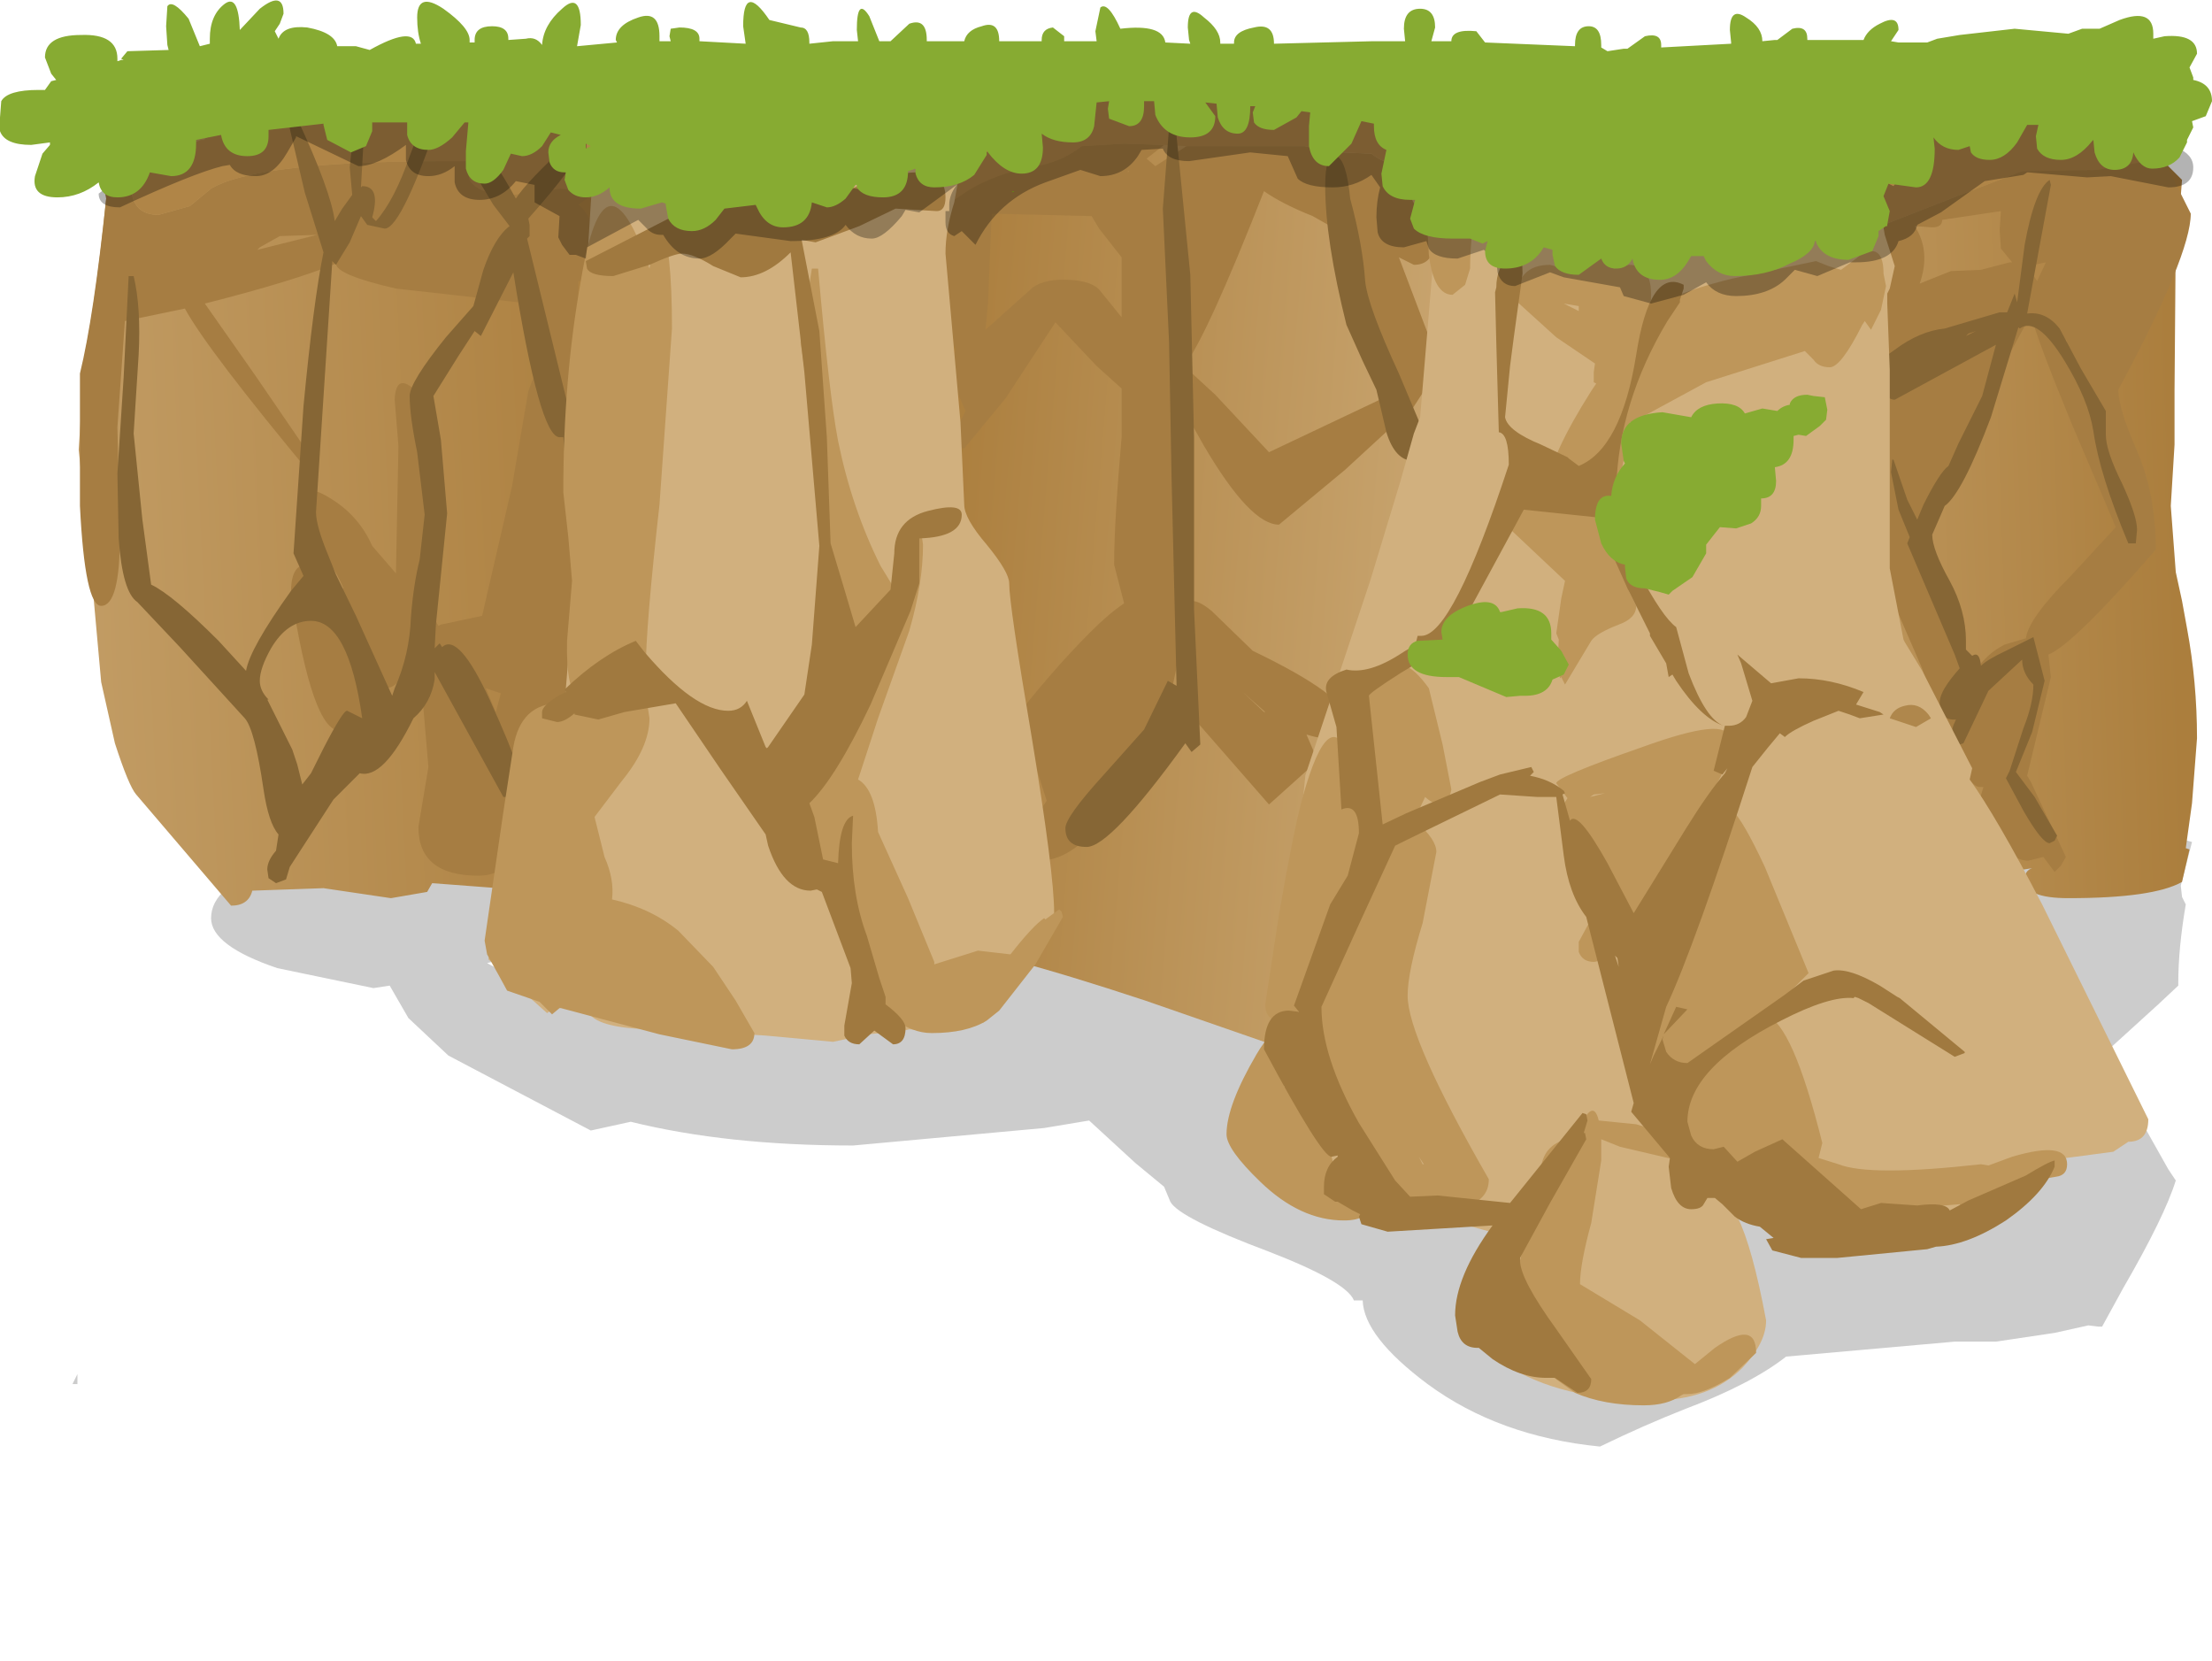 <?xml version="1.0" encoding="UTF-8" standalone="no"?>
<svg xmlns:xlink="http://www.w3.org/1999/xlink" height="66.5px" width="88.55px" xmlns="http://www.w3.org/2000/svg">
  <g transform="matrix(1.0, 0.0, 0.0, 1.0, 4.25, 2.5)">
    <path d="M64.0 64.0 L0.0 64.0 0.0 0.0 64.0 0.0 64.0 64.0" fill="#00ccff" fill-opacity="0.0" fill-rule="evenodd" stroke="none"/>
    <path d="M83.05 32.95 L83.1 33.4 83.25 33.7 Q82.95 35.45 82.95 36.85 L82.95 36.95 82.15 37.7 79.4 40.2 79.7 40.75 79.65 41.05 80.75 41.1 82.55 44.3 82.85 44.75 Q82.4 46.2 80.75 49.05 L79.9 50.6 79.75 50.6 79.35 50.55 78.0 50.85 75.65 51.2 74.0 51.2 67.25 51.8 Q65.85 52.9 63.2 53.9 61.55 54.55 59.8 55.4 55.75 55.0 52.9 52.9 50.35 51.0 50.3 49.55 L49.95 49.55 Q49.65 48.8 46.55 47.6 42.95 46.25 42.6 45.6 L42.35 45.0 41.2 44.05 39.35 42.35 37.55 42.65 29.9 43.35 Q24.85 43.35 21.0 42.4 L19.4 42.75 13.7 39.75 12.1 38.25 11.35 36.95 10.7 37.05 6.85 36.25 Q4.2 35.35 4.2 34.25 4.2 32.95 6.65 32.15 8.9 31.4 12.95 31.25 L18.35 31.75 Q19.3 32.2 19.05 33.15 L19.05 33.3 Q20.1 33.3 20.1 34.05 20.1 34.85 15.25 36.05 L17.85 37.45 Q19.75 38.25 20.4 38.25 L36.2 35.85 44.3 35.85 45.3 36.65 45.75 37.25 45.6 37.7 47.6 37.45 Q56.05 36.7 54.8 40.55 56.45 40.95 56.95 41.95 57.35 42.7 56.95 43.5 L66.65 44.5 68.9 44.95 68.75 44.3 Q68.75 42.5 71.35 41.65 73.5 40.9 77.35 40.95 L77.3 40.75 Q77.3 40.35 77.65 39.95 L78.3 39.0 78.35 38.9 77.9 39.15 77.4 39.3 Q76.75 39.3 76.65 38.75 L76.65 38.15 Q76.05 37.0 76.05 36.45 L76.25 35.85 Q74.65 35.8 74.4 35.35 L74.55 34.65 73.35 33.6 72.8 32.7 Q72.8 32.2 75.65 31.35 78.95 30.4 81.75 30.75 L83.5 31.2 83.05 32.95 M17.45 33.6 L18.15 33.45 16.7 33.0 17.45 33.6 M61.95 52.65 L62.5 52.55 62.35 52.5 62.1 52.55 61.95 52.65 M-1.15 52.9 L-1.35 52.9 -1.15 52.5 -1.15 52.9" fill="#000000" fill-opacity="0.2" fill-rule="evenodd" stroke="none"/>
    <path d="M62.5 3.5 L62.2 8.3 Q61.25 16.6 60.75 27.3 L60.2 37.7 56.45 38.4 47.65 39.65 41.6 37.55 Q35.25 35.45 33.05 35.3 L27.9 34.85 27.9 16.1 Q27.15 7.15 26.95 3.05 L26.9 0.6 34.7 0.05 45.8 0.55 53.95 0.75 60.65 1.45 62.6 1.95 62.5 3.5" fill="url(#gradient0)" fill-rule="evenodd" stroke="none"/>
    <path d="M24.25 0.8 Q24.3 3.25 24.5 5.2 L25.0 12.5 25.25 25.8 25.1 34.45 25.05 34.45 Q21.7 33.9 20.35 33.2 L19.65 33.3 Q18.55 33.3 18.35 32.7 L15.7 33.05 13.05 32.85 12.85 33.2 11.4 33.45 8.7 33.05 5.85 33.15 Q5.7 33.75 5.0 33.75 L1.2 29.3 Q0.9 28.95 0.35 27.25 L-0.2 24.8 -0.65 19.8 -1.1 15.5 -0.85 11.65 Q-0.4 9.45 0.0 5.45 L0.0 5.1 Q1.3 2.7 7.95 1.9 L24.25 0.8" fill="url(#gradient1)" fill-rule="evenodd" stroke="none"/>
    <path d="M83.05 5.35 L82.85 6.9 82.8 13.15 82.8 15.3 82.65 17.75 82.85 20.4 83.1 21.55 83.3 22.65 Q83.7 24.8 83.7 27.05 L83.5 29.65 83.25 31.45 83.4 31.5 83.1 32.8 Q81.95 33.45 78.55 33.45 76.8 33.45 76.8 32.7 76.8 32.35 77.1 32.25 74.05 32.7 71.9 33.6 L65.55 36.3 63.05 37.05 63.25 30.1 Q63.5 22.1 64.6 11.25 L65.3 2.4 69.9 2.55 79.8 2.55 81.35 2.55 Q81.55 3.1 82.6 4.2 L83.1 4.7 83.05 5.35" fill="url(#gradient2)" fill-rule="evenodd" stroke="none"/>
    <path d="M82.3 3.75 L83.45 6.05 Q83.45 7.7 80.55 13.1 80.55 13.85 81.3 15.55 82.05 17.3 82.05 19.5 78.75 23.3 77.75 23.7 L77.85 24.6 76.9 28.55 77.05 28.8 78.45 31.8 78.25 32.15 78.0 32.4 77.55 31.8 76.95 31.95 Q76.3 31.95 75.85 31.15 L75.55 30.6 Q75.05 30.6 74.9 30.25 L74.9 29.85 75.15 29.0 75.0 29.0 Q74.55 29.0 73.75 27.1 L72.65 24.15 71.5 21.5 71.3 20.75 70.7 19.85 70.95 19.05 71.15 18.3 70.2 13.75 70.95 8.1 70.9 6.6 74.1 5.35 76.7 4.35 79.7 4.3 82.0 3.9 82.3 3.75 M74.0 2.3 L74.25 2.3 74.15 2.3 74.0 2.3 M77.4 5.7 L77.4 5.85 77.55 5.7 77.4 5.7 M75.05 8.3 L76.2 8.0 76.3 8.0 75.85 7.45 75.8 6.7 75.85 5.95 73.5 6.3 Q73.5 6.6 73.1 6.6 L72.4 6.55 Q73.05 7.55 72.6 8.85 L73.85 8.35 75.05 8.3 M76.75 8.15 L77.1 8.45 77.3 8.75 77.65 8.0 76.95 8.15 76.75 8.15 M78.35 11.55 L78.5 11.15 77.9 10.6 Q78.05 11.25 78.35 11.55 M75.85 12.3 L74.1 15.45 72.6 19.4 73.35 21.9 74.55 24.15 74.75 24.5 Q75.2 23.7 76.0 23.3 L76.85 23.05 Q76.95 22.25 78.65 20.55 L80.45 18.6 78.7 14.5 Q77.3 11.1 77.05 10.1 L75.85 12.3 M43.25 3.35 L44.1 3.35 48.0 3.35 Q48.5 3.45 48.3 3.55 L50.65 3.65 Q51.1 4.0 51.4 4.0 L51.9 3.9 51.9 4.8 52.55 6.0 Q53.15 6.9 53.15 7.15 53.15 8.1 52.35 8.1 L52.05 7.95 51.75 7.8 53.4 12.15 52.2 14.0 52.1 14.0 49.6 16.3 46.95 18.5 Q45.8 18.5 43.95 15.35 L42.65 13.05 42.65 14.55 Q43.05 16.9 43.05 22.35 43.1 21.0 44.25 21.95 L45.9 23.55 Q49.65 25.35 49.65 26.3 49.65 27.4 48.05 26.9 L48.5 27.95 46.55 29.7 42.75 25.35 Q42.75 25.0 43.25 24.65 42.95 24.2 42.95 23.85 L43.0 23.45 42.8 24.45 Q42.5 25.95 42.2 25.95 L42.1 25.9 Q39.85 31.95 37.35 31.95 36.9 31.95 36.7 31.6 L36.65 31.2 Q36.65 30.9 37.15 30.3 L37.65 29.55 37.3 28.45 Q36.95 27.6 37.05 27.15 36.15 27.25 36.15 26.55 37.8 24.4 39.4 22.8 40.15 22.05 40.75 21.65 L40.35 20.1 Q40.35 18.4 40.65 15.0 L40.65 13.05 39.65 12.15 38.0 10.4 36.0 13.45 34.35 15.45 Q33.9 15.45 33.9 15.0 L34.4 13.95 33.8 12.55 34.0 11.45 33.5 10.65 Q32.9 9.45 32.9 8.9 32.9 7.1 33.2 6.0 L34.55 5.1 Q35.65 4.45 37.0 4.2 38.25 4.0 39.05 3.35 L40.75 3.25 42.35 3.3 41.65 3.85 42.0 4.15 43.25 3.35 M47.7 1.3 L47.0 1.3 Q47.55 0.75 47.7 1.3 M13.95 1.9 L13.8 1.9 10.55 2.2 6.7 2.1 Q6.3 2.1 3.9 3.1 L4.2 2.9 Q6.7 1.65 11.55 1.65 L13.95 1.9 M1.75 4.1 Q1.0 4.55 1.0 4.9 1.0 6.1 2.1 6.1 L3.35 5.75 4.2 5.05 Q6.05 3.95 13.7 3.95 L14.4 3.95 14.55 4.7 Q14.9 5.3 16.25 5.3 L18.2 5.05 Q18.55 5.05 19.3 5.4 L18.9 5.7 Q19.5 6.1 19.8 7.95 19.8 8.75 18.95 8.75 L18.9 8.75 18.9 9.3 18.75 12.5 Q18.75 13.15 18.55 13.4 19.05 14.0 19.35 15.3 L18.9 21.75 19.2 22.6 Q18.05 27.9 16.55 27.9 L16.0 27.8 16.35 30.85 Q16.35 32.55 14.9 32.55 12.5 32.55 12.5 30.6 L12.9 28.2 12.7 25.85 12.5 24.0 12.15 24.2 12.0 24.2 11.95 24.25 Q11.7 25.05 11.15 25.05 L10.8 24.85 10.8 25.2 10.5 26.05 Q10.05 26.75 9.35 26.75 8.25 26.75 7.4 21.2 7.4 20.5 7.65 20.25 8.05 19.85 8.7 21.2 L9.45 21.05 9.5 21.05 Q9.05 19.95 8.3 19.35 7.65 18.9 7.65 17.85 7.65 16.65 8.9 17.4 10.1 18.1 10.65 19.35 L11.6 20.45 11.7 15.35 11.55 13.5 Q11.6 12.25 12.6 13.35 13.3 14.4 13.35 16.7 L13.05 22.1 13.3 22.55 13.4 22.5 15.05 22.15 16.25 16.95 16.9 13.15 17.25 12.25 16.85 11.05 16.5 9.6 11.6 9.05 Q9.2 8.5 9.2 8.05 7.5 8.75 3.95 9.65 L5.95 12.5 8.45 16.15 8.25 16.55 Q4.05 11.5 3.15 9.85 L0.75 10.35 0.45 14.6 0.55 18.95 Q0.55 21.75 -0.2 21.75 -0.85 21.75 -1.05 17.75 L-1.05 12.45 Q-0.5 10.2 0.0 5.45 L-0.2 4.45 1.65 4.1 1.75 4.1 M46.35 5.15 Q44.05 11.0 43.15 12.15 L44.4 13.3 46.55 15.6 51.3 13.35 51.5 13.35 Q50.75 12.2 49.9 8.85 L49.45 6.8 48.3 6.15 Q47.05 5.65 46.35 5.15 M40.9 4.35 L40.9 4.4 40.95 4.35 40.9 4.35 M40.65 7.8 L39.75 6.65 39.45 6.15 35.45 6.05 35.3 9.65 35.2 10.7 37.1 9.0 Q37.6 8.65 38.55 8.7 39.5 8.75 39.8 9.15 L40.65 10.2 40.65 7.8 M46.35 26.0 L46.4 26.0 45.5 25.2 46.35 26.0 M16.55 7.5 L16.05 7.95 16.3 8.05 16.35 7.9 17.0 7.8 16.8 7.4 16.55 7.5 M6.95 6.95 L6.15 7.4 6.05 7.5 8.25 6.95 8.45 6.9 6.95 6.95 M14.15 24.3 L13.4 23.55 13.85 25.2 14.05 24.85 Q14.25 24.65 14.55 24.6 L14.15 24.3 M15.8 25.25 L15.2 25.05 15.6 26.0 15.8 25.25" fill="#a67d42" fill-rule="evenodd" stroke="none"/>
    <path d="M74.25 2.3 L80.2 2.15 82.0 2.1 Q82.6 2.35 82.6 3.0 L82.3 3.75 82.0 3.9 79.7 4.3 76.7 4.35 74.1 5.35 70.9 6.6 69.9 6.9 Q68.7 6.9 68.7 5.9 68.7 4.65 69.9 3.95 L70.25 3.8 Q70.4 3.35 70.9 3.1 L73.4 2.3 74.0 2.3 74.15 2.3 74.25 2.3 M51.9 3.9 L51.4 4.0 Q51.1 4.0 50.65 3.65 L48.3 3.55 Q48.5 3.45 48.0 3.35 L44.1 3.35 43.25 3.35 42.35 3.3 40.75 3.25 39.05 3.35 Q38.25 4.0 37.0 4.2 35.65 4.45 34.55 5.1 L33.2 6.0 33.0 6.05 Q31.95 6.55 29.55 6.7 L25.35 6.7 24.25 6.55 21.3 6.5 19.8 5.7 19.3 5.4 Q18.55 5.05 18.2 5.05 L16.25 5.3 Q14.9 5.3 14.55 4.7 L14.4 3.95 13.7 3.95 Q6.05 3.95 4.2 5.05 L3.35 5.75 2.1 6.1 Q1.0 6.1 1.0 4.9 1.0 4.55 1.75 4.1 2.4 3.65 3.8 3.1 L3.9 3.1 Q6.3 2.1 6.7 2.1 L10.55 2.2 13.8 1.9 13.95 1.9 16.85 1.6 Q18.7 1.6 20.1 2.85 L21.7 4.5 24.5 4.5 25.8 4.7 29.25 4.7 31.1 4.5 Q32.35 4.35 32.8 4.0 34.15 2.9 34.65 2.8 L37.6 1.9 Q39.35 1.3 40.2 1.25 L44.0 1.3 47.0 1.3 47.7 1.3 48.3 1.3 Q50.95 1.35 51.9 1.95 52.4 2.25 52.4 2.9 52.4 3.7 51.9 3.9" fill="#b08547" fill-rule="evenodd" stroke="none"/>
    <path d="M81.25 19.25 L80.95 19.25 Q79.8 16.5 79.55 14.75 79.35 13.5 78.4 11.95 77.3 10.15 76.6 10.65 L76.55 10.6 75.45 14.2 Q74.3 17.25 73.6 17.75 L73.1 18.9 Q73.1 19.5 73.8 20.75 74.45 21.95 74.45 23.15 L74.45 23.5 74.7 23.75 Q75.0 23.55 75.05 24.15 75.3 23.9 76.05 23.55 L77.15 23.0 77.6 24.75 77.1 26.8 76.45 28.4 77.2 29.4 78.1 30.95 78.0 31.15 77.8 31.25 Q77.5 31.25 76.75 29.95 L76.05 28.65 76.2 28.35 76.75 26.65 Q77.15 25.65 77.15 24.9 76.7 24.45 76.7 23.9 L75.35 25.15 74.35 27.25 74.2 27.3 Q73.65 27.1 74.05 26.3 73.4 26.35 73.4 25.6 73.4 25.15 74.2 24.25 L74.0 23.7 72.1 19.25 72.2 19.0 71.75 17.9 71.45 16.4 71.5 15.9 71.55 15.9 72.1 17.5 72.5 18.3 72.75 17.7 Q73.4 16.4 73.75 16.15 L74.15 15.25 75.1 13.35 75.65 11.3 71.6 13.5 Q71.3 13.5 70.95 13.0 L70.65 12.5 Q70.65 12.15 71.6 11.5 72.6 10.75 73.6 10.65 L75.8 10.0 76.1 10.0 76.4 9.25 76.5 9.6 76.8 7.3 Q77.2 5.1 77.8 4.7 L77.85 4.9 76.9 10.05 Q77.65 9.95 78.2 10.65 L79.05 12.25 80.05 13.95 80.05 14.9 Q80.05 15.55 80.7 16.85 81.3 18.15 81.3 18.7 L81.25 19.25 M74.45 10.95 L74.85 10.75 74.55 10.85 74.45 10.95 M49.8 5.45 Q50.3 7.3 50.4 8.75 50.5 9.75 51.75 12.45 L52.95 15.3 52.8 15.7 52.35 15.95 Q51.6 15.95 51.25 14.8 L50.85 13.1 50.3 11.95 49.65 10.5 Q48.8 7.1 48.8 4.95 48.8 3.6 49.25 3.75 49.65 3.9 49.8 5.45 M42.75 1.95 L43.4 8.5 43.55 15.05 43.55 21.9 43.8 27.3 43.45 27.6 43.2 27.25 Q40.2 31.4 39.25 31.4 38.4 31.4 38.4 30.65 38.4 30.2 39.9 28.55 L41.55 26.7 42.5 24.75 42.85 24.95 42.65 16.65 42.55 11.2 42.3 5.85 42.6 1.95 42.75 1.95 M18.8 3.25 L18.9 3.5 Q18.9 4.0 16.9 6.25 L16.95 6.5 16.95 6.95 16.85 7.05 18.55 14.0 Q19.5 14.2 19.7 16.05 L19.7 18.4 19.7 18.8 19.2 19.4 Q18.6 18.45 18.45 16.8 L18.3 15.0 18.15 15.0 Q17.35 15.0 16.3 8.4 L15.0 10.95 14.75 10.75 14.1 11.75 13.1 13.35 13.4 15.1 13.65 18.05 13.2 22.5 13.15 23.45 13.35 23.25 13.45 23.4 Q14.1 22.8 15.35 25.5 16.95 29.0 16.95 30.15 L16.9 30.45 16.8 30.6 16.55 30.65 16.05 29.4 15.9 29.4 13.15 24.4 13.15 24.7 Q13.0 25.65 12.3 26.25 11.1 28.7 10.15 28.45 L9.1 29.5 7.35 32.2 7.2 32.7 6.8 32.85 6.5 32.65 6.45 32.3 Q6.45 31.95 6.8 31.55 L6.9 30.9 Q6.5 30.45 6.3 29.1 5.95 26.7 5.55 26.25 L2.95 23.4 1.25 21.6 Q0.65 21.2 0.5 19.05 L0.45 16.45 0.7 12.6 0.9 8.55 1.1 8.55 Q1.4 9.8 1.3 11.7 L1.1 14.85 1.45 18.3 1.8 20.9 Q2.65 21.3 4.5 23.15 L5.6 24.35 Q5.75 23.45 7.4 21.15 L7.9 20.55 7.5 19.65 7.9 13.75 Q8.3 9.55 8.7 7.6 L7.95 5.2 7.35 2.65 Q7.35 2.25 7.65 2.25 9.0 5.15 9.15 6.35 L9.45 5.85 9.85 5.3 9.75 4.2 9.9 2.75 Q10.1 1.35 10.35 1.05 L10.4 1.4 10.2 5.0 10.25 4.95 Q11.0 4.95 10.65 6.2 L10.8 6.35 Q11.55 5.5 12.15 3.75 L13.1 1.25 13.35 1.35 13.5 1.7 Q11.85 6.65 11.15 6.65 L10.45 6.5 10.2 6.15 9.75 7.2 9.2 8.1 9.05 7.95 9.05 8.0 8.4 18.0 Q8.4 18.55 8.9 19.75 L9.2 20.5 10.0 22.15 11.45 25.35 11.55 25.05 Q12.15 23.7 12.2 22.2 12.3 20.9 12.55 19.9 L12.75 18.1 12.45 15.6 Q12.15 14.15 12.15 13.35 12.15 12.8 13.6 11.0 L14.7 9.75 15.1 8.3 Q15.55 7.0 16.15 6.55 L15.5 5.7 14.6 4.2 Q14.6 2.15 16.4 5.45 16.85 4.75 18.6 3.15 L18.8 3.25 M8.2 22.35 Q7.25 22.35 6.6 23.45 6.15 24.25 6.15 24.75 6.15 25.15 6.5 25.5 L6.45 25.5 7.45 27.5 7.65 28.1 7.85 28.9 8.2 28.45 8.7 27.45 Q9.5 25.9 9.65 25.95 L10.25 26.25 Q9.7 22.35 8.2 22.35" fill="#866635" fill-rule="evenodd" stroke="none"/>
    <path d="M71.0 6.5 L71.1 6.3 71.2 6.9 71.6 8.15 71.4 9.05 71.3 9.25 71.3 9.65 71.4 12.3 71.4 20.25 71.95 23.1 72.0 23.2 72.7 24.35 74.7 28.25 74.6 28.7 Q75.65 30.15 77.5 33.7 L81.75 42.3 Q81.75 43.2 80.95 43.2 L80.35 43.6 77.7 43.95 Q77.7 45.6 74.85 46.4 L68.05 47.15 Q67.15 47.15 66.75 46.4 L66.5 45.85 65.3 46.2 Q65.9 47.4 66.45 50.35 66.45 51.25 65.5 52.25 64.2 53.55 61.95 53.55 58.2 53.55 56.0 52.1 54.3 51.0 54.3 49.95 54.3 49.1 55.4 46.8 L53.6 46.3 52.6 45.95 52.4 46.2 Q52.15 46.4 51.9 46.4 50.05 46.4 47.55 45.15 45.2 44.0 45.2 43.35 L45.25 43.15 45.15 43.05 45.0 42.6 Q45.0 41.35 46.6 38.95 L47.0 38.4 47.0 38.3 48.0 28.6 48.0 28.55 50.6 20.75 51.8 16.8 52.35 14.85 52.6 14.2 53.25 6.45 53.45 2.4 Q54.65 0.05 54.75 3.85 L57.25 4.65 Q61.5 6.45 61.8 6.45 63.65 6.45 65.8 5.5 67.95 4.5 69.0 4.5 70.1 4.5 70.95 6.35 L71.0 6.5 M34.25 3.95 L33.95 5.6 Q33.6 6.7 33.6 7.65 L34.2 14.4 34.35 17.7 Q34.35 18.25 35.25 19.3 36.15 20.4 36.15 20.85 36.15 21.7 37.05 27.0 37.95 32.45 37.95 34.05 37.95 34.95 36.75 36.6 L35.75 37.7 35.75 37.75 35.1 38.45 34.9 38.3 Q34.05 38.75 33.15 38.75 L32.15 38.7 31.95 38.75 30.5 38.9 29.1 39.2 26.4 38.95 22.1 38.7 Q19.95 38.7 19.4 38.15 L18.55 37.8 Q18.0 37.8 17.65 38.05 L16.7 37.2 16.1 36.55 15.3 35.9 15.35 35.65 15.3 35.5 16.1 31.8 16.85 27.6 Q16.9 27.0 17.5 26.6 L18.35 25.7 18.5 23.85 18.75 19.95 Q19.1 9.65 19.5 4.2 20.3 4.15 20.45 4.8 L20.5 5.2 Q21.05 3.9 22.1 3.4 22.8 3.1 24.3 2.7 L28.7 2.7 30.2 2.45 Q33.2 2.2 34.0 3.0 L34.25 3.95" fill="#d1b07e" fill-rule="evenodd" stroke="none"/>
    <path d="M71.25 8.95 L71.05 9.9 70.65 10.7 70.4 10.35 70.3 10.5 Q69.45 12.2 69.0 12.2 68.55 12.2 68.35 11.9 L68.0 11.55 64.05 12.8 61.1 14.4 61.0 14.4 Q60.5 17.85 60.0 17.85 L59.75 17.85 60.95 21.05 60.95 21.15 61.25 21.75 Q61.25 22.25 60.55 22.5 59.65 22.85 59.45 23.15 L58.4 24.9 58.25 24.6 58.2 24.65 58.1 24.1 58.15 23.1 58.05 22.85 58.25 21.45 58.4 20.75 55.8 18.3 Q55.8 17.6 56.5 17.15 L57.65 17.1 Q57.8 15.75 59.45 13.15 L59.65 12.85 59.55 12.8 59.55 12.4 59.6 12.05 58.05 11.0 56.45 9.55 Q56.45 8.1 57.8 8.1 L58.95 8.4 Q58.95 7.3 59.6 7.15 60.25 7.05 60.35 8.25 L60.95 8.1 Q62.05 8.1 61.8 9.9 L61.5 12.05 62.15 10.85 62.0 10.55 61.85 10.2 Q61.85 9.45 65.1 8.65 L68.45 7.95 68.95 8.15 69.45 8.3 69.85 8.0 70.05 7.85 70.3 7.65 Q71.15 7.25 71.15 8.45 L71.25 8.95 M61.2 12.45 L61.25 12.4 61.2 12.4 61.2 12.45 M55.0 4.85 Q54.6 6.8 54.6 8.25 L54.4 8.9 53.9 9.3 Q53.15 9.3 52.95 7.7 L52.85 6.05 Q52.85 3.55 54.15 2.05 55.4 0.6 55.4 2.1 L55.0 4.85 M58.95 9.75 L58.35 9.65 58.95 9.95 58.95 9.75 M59.25 16.65 L59.15 16.95 59.3 17.1 59.3 16.7 59.25 16.65 M58.05 28.85 Q58.05 28.6 61.5 27.4 64.95 26.15 64.95 27.05 L64.65 28.55 Q60.65 36.0 59.55 36.0 59.1 36.0 58.95 35.6 L58.95 35.2 59.6 34.0 60.3 33.0 60.35 32.85 60.0 32.9 Q59.65 32.9 58.8 31.75 57.8 30.4 58.5 29.45 L58.05 28.85 M59.4 29.4 L60.0 29.25 59.55 29.3 59.4 29.4 M53.85 29.1 Q53.65 30.15 52.8 29.4 L52.35 30.35 52.45 30.4 Q53.25 31.1 53.25 31.6 L52.7 34.45 Q52.1 36.4 52.1 37.35 52.1 39.05 55.35 44.7 55.35 45.55 54.35 45.8 L54.15 45.9 54.1 45.85 53.4 45.9 Q50.75 45.9 49.3 42.3 48.35 39.9 48.35 38.2 48.35 37.7 49.05 36.1 L48.7 35.55 48.75 34.8 48.75 34.7 48.2 36.85 Q47.75 38.4 47.15 38.4 46.4 38.4 46.4 37.7 L46.95 34.1 Q47.55 30.65 47.9 29.4 49.0 25.45 49.85 28.0 50.55 30.0 50.55 32.55 L50.5 33.2 51.3 31.65 Q50.7 31.4 50.45 29.0 L50.25 26.3 Q50.25 25.05 51.0 24.35 51.85 23.5 52.95 25.05 L53.5 27.3 53.85 29.1 M47.85 40.8 Q48.15 40.8 48.75 42.55 L49.35 45.0 Q50.6 45.05 50.6 45.65 50.6 46.35 49.55 46.35 47.8 46.35 46.2 44.8 44.85 43.5 44.85 42.9 44.85 41.75 46.05 39.7 47.25 37.65 47.15 41.0 L47.85 40.8 M59.75 42.35 L61.25 42.5 62.75 42.95 62.75 42.6 62.8 41.6 63.25 40.7 62.4 40.95 Q61.85 40.95 61.8 40.3 L61.8 39.65 Q61.8 38.55 62.45 35.3 L63.05 34.25 63.75 33.2 63.7 32.15 Q63.7 31.6 64.7 31.35 L64.65 30.6 Q64.65 28.45 66.4 32.2 L68.15 36.45 66.45 38.15 Q67.5 38.45 68.7 43.25 L68.55 43.85 69.35 44.1 Q70.6 44.6 75.05 44.1 L75.35 44.15 76.3 43.8 Q78.5 43.15 78.5 44.1 78.5 44.55 78.05 44.6 L76.35 44.9 76.2 44.95 75.5 45.35 75.25 45.55 74.75 45.95 Q74.35 45.95 74.2 45.7 L69.95 46.05 Q67.85 46.05 67.85 45.55 L68.05 45.3 67.95 45.3 Q67.4 45.3 67.0 44.7 L66.65 44.0 Q66.75 44.9 66.0 44.9 65.55 44.9 65.45 44.55 L65.3 44.1 Q65.3 45.0 64.5 45.0 63.35 45.0 62.95 43.95 L60.6 43.4 59.85 43.1 59.85 43.95 59.45 46.45 Q59.0 48.1 59.0 48.9 L61.4 50.35 63.6 52.1 64.4 51.45 Q66.05 50.3 66.05 51.65 L65.0 52.65 Q63.95 53.3 63.3 53.3 L63.15 53.3 63.05 53.35 Q62.5 53.75 61.55 53.75 59.95 53.75 58.8 53.25 L57.9 52.6 Q57.9 52.4 58.55 52.25 L57.4 51.0 Q56.45 49.55 56.45 48.9 56.45 48.4 56.8 47.2 L57.3 45.75 57.45 44.15 Q57.65 43.15 58.8 43.05 59.5 41.3 59.75 42.35 M52.75 44.1 L52.55 43.8 52.7 44.1 52.75 44.1 M22.05 6.5 L22.2 6.45 Q22.65 7.35 22.65 10.65 L22.15 17.7 Q21.6 22.6 21.6 24.35 L21.55 24.95 21.75 26.25 Q21.75 27.4 20.65 28.75 L19.55 30.2 19.95 31.8 Q20.35 32.7 20.25 33.5 21.8 33.85 22.9 34.75 L24.3 36.2 25.2 37.55 25.95 38.85 Q25.95 39.5 25.05 39.5 L22.15 38.9 18.2 37.85 18.15 37.85 17.85 38.1 17.35 37.6 16.05 37.15 15.75 36.6 15.25 35.7 15.15 35.15 15.9 30.0 16.3 27.4 Q16.6 25.65 18.15 25.65 L18.95 25.5 Q18.4 25.15 18.45 23.15 L18.65 20.75 18.5 19.0 18.3 17.2 Q18.3 12.65 19.0 8.75 19.95 3.0 21.75 8.25 L22.05 6.5 M28.5 8.25 Q28.95 13.35 29.3 15.15 29.85 17.85 31.0 20.15 L31.55 21.05 Q31.95 19.55 32.4 18.8 L32.65 18.95 32.7 19.3 Q32.7 20.85 32.15 22.75 L30.9 26.25 30.1 28.7 Q30.8 29.1 30.9 30.8 L32.1 33.45 33.15 36.0 33.15 36.1 34.9 35.55 36.2 35.7 Q37.1 34.55 37.55 34.25 L37.6 34.3 38.15 33.9 38.25 34.0 38.3 34.2 37.2 36.1 35.75 37.95 35.25 38.35 Q34.45 38.85 33.05 38.85 32.25 38.85 31.5 38.25 L31.35 38.25 Q30.55 38.25 29.4 34.3 L29.0 32.7 28.95 32.9 27.75 31.65 28.2 30.2 28.0 29.75 27.8 29.3 Q27.8 28.65 29.15 26.5 L30.6 24.15 31.05 22.85 30.7 22.95 Q29.55 22.95 29.1 20.6 L28.65 17.0 27.8 11.2 28.25 8.25 28.5 8.25 M19.75 25.15 L20.3 24.85 19.95 24.5 19.75 25.1 19.75 25.15" fill="#be965a" fill-rule="evenodd" stroke="none"/>
    <path d="M72.45 26.6 L71.4 26.25 Q71.55 25.85 72.0 25.75 72.55 25.6 72.95 26.1 L73.05 26.25 72.45 26.6" fill="#af874c" fill-rule="evenodd" stroke="none"/>
    <path d="M63.15 8.9 L63.15 9.05 63.0 9.5 63.0 9.6 62.5 10.35 Q60.55 13.6 60.45 17.05 60.3 17.35 60.3 18.05 L61.35 20.4 Q62.3 22.2 62.85 22.6 L63.35 24.45 Q64.05 26.3 64.75 26.55 63.85 26.25 62.85 24.75 L62.7 24.5 62.55 24.6 62.45 24.05 61.8 22.95 61.8 22.85 60.9 21.05 59.65 18.25 59.6 18.2 56.75 17.9 54.8 21.5 Q53.5 24.0 52.8 24.0 L52.55 24.0 51.8 24.45 Q50.55 25.25 50.55 25.35 L51.1 30.5 52.05 30.05 55.0 28.8 55.8 28.5 57.05 28.2 57.15 28.4 57.0 28.55 Q57.8 28.7 58.35 29.15 L58.4 29.25 58.3 29.3 58.6 30.35 Q58.9 29.9 60.1 32.05 L61.15 34.05 63.25 30.65 Q64.15 29.2 64.8 28.45 L64.9 28.25 64.7 28.5 64.35 28.35 64.8 26.55 64.95 26.55 Q65.4 26.55 65.65 26.2 L65.9 25.55 65.45 24.05 65.3 23.7 66.65 24.85 67.75 24.65 Q69.05 24.65 70.35 25.2 L70.05 25.7 71.0 26.0 71.15 26.1 70.2 26.25 69.8 26.1 69.35 25.95 68.35 26.35 Q67.45 26.75 67.2 27.0 L67.0 26.85 66.5 27.45 65.9 28.2 Q63.6 35.35 62.45 37.8 L61.8 40.1 61.95 39.75 62.35 38.95 62.3 39.1 62.45 39.6 Q62.75 40.05 63.3 40.05 L67.15 37.35 67.95 36.75 69.15 36.35 Q69.8 36.25 71.0 36.95 L71.7 37.4 71.8 37.45 74.4 39.6 74.4 39.65 74.0 39.8 70.55 37.65 70.15 37.45 70.0 37.4 69.95 37.45 Q69.0 37.35 67.05 38.35 63.3 40.25 63.3 42.4 L63.45 42.95 Q63.7 43.5 64.35 43.5 L64.75 43.4 64.8 43.45 65.3 44.0 66.0 43.6 67.1 43.1 70.25 45.9 71.05 45.65 72.5 45.75 Q73.65 45.6 73.8 45.95 L74.55 45.55 76.85 44.55 Q77.75 44.0 78.0 43.95 L78.0 44.2 Q77.55 45.3 76.05 46.35 74.5 47.35 73.25 47.4 L72.9 47.5 69.3 47.85 68.4 47.85 67.85 47.85 66.7 47.55 66.45 47.1 66.75 47.05 66.2 46.6 Q65.6 46.5 65.2 46.2 L64.7 45.7 64.4 45.45 64.1 45.45 63.95 45.7 Q63.85 45.9 63.45 45.9 62.9 45.9 62.65 45.05 L62.55 44.2 62.6 43.85 61.05 42.0 61.15 41.65 59.25 34.2 Q58.55 33.3 58.35 31.75 L58.05 29.4 57.3 29.4 55.8 29.3 52.0 31.15 51.6 31.35 50.15 34.5 48.65 37.8 Q48.65 39.8 50.15 42.45 L51.6 44.75 52.2 45.4 53.3 45.35 56.2 45.65 59.1 42.05 59.25 42.1 59.3 42.35 59.15 42.85 59.2 42.85 59.25 43.1 57.8 45.65 56.6 47.85 56.6 47.95 Q56.6 48.7 58.05 50.7 L59.45 52.7 Q59.45 53.25 58.9 53.25 L58.0 52.65 57.65 52.65 Q56.6 52.65 55.5 51.9 L54.95 51.45 54.9 51.45 Q54.25 51.45 54.1 50.8 L54.0 50.15 Q54.0 48.6 55.5 46.55 L51.3 46.8 50.25 46.5 50.15 46.2 50.2 46.1 49.9 45.95 49.3 45.6 49.2 45.6 48.75 45.3 48.75 45.05 48.75 45.0 Q48.75 44.2 49.3 43.8 L49.3 43.75 49.05 43.8 Q48.65 43.8 46.35 39.5 46.35 37.95 47.35 37.95 L47.75 38.0 47.55 37.75 49.0 33.7 49.7 32.55 50.15 30.85 Q50.15 29.6 49.45 29.9 L49.25 26.6 48.85 25.2 Q48.7 24.6 49.65 24.3 50.55 24.5 51.85 23.65 52.15 23.45 52.4 23.35 L52.5 22.95 52.65 22.95 Q53.9 22.95 56.15 16.1 56.15 14.85 55.75 14.8 L55.65 11.25 55.6 9.2 55.65 9.0 Q55.65 8.2 56.2 7.7 56.7 7.2 56.7 8.45 L56.35 11.0 56.2 12.15 56.0 14.2 Q56.1 14.75 57.45 15.3 L58.5 15.8 58.55 15.85 58.95 16.15 Q60.65 15.45 61.25 11.7 61.8 8.2 63.15 8.9 M60.55 36.2 L60.5 35.85 60.4 35.75 60.55 36.2 M62.85 37.8 L63.3 37.9 62.35 38.9 62.85 37.8 M33.25 5.95 L31.6 5.85 30.15 6.55 28.4 7.2 27.85 7.1 27.85 7.15 28.55 10.75 28.85 15.0 29.0 19.25 29.6 21.25 30.0 22.6 31.4 21.1 31.55 19.65 Q31.55 18.3 32.9 17.95 34.25 17.6 34.25 18.1 34.25 19.0 32.55 19.05 L32.55 20.85 32.2 21.95 30.6 25.7 Q29.2 28.65 28.15 29.65 L28.35 30.2 28.7 31.9 29.3 32.05 Q29.35 30.3 29.9 30.15 L29.85 31.25 Q29.85 33.35 30.45 34.95 L30.95 36.65 31.2 37.4 31.2 37.7 Q32.0 38.3 32.0 38.65 32.0 39.3 31.5 39.3 L30.75 38.75 30.15 39.3 Q29.7 39.3 29.55 38.95 L29.55 38.55 29.85 36.85 29.8 36.25 28.65 33.2 28.45 33.1 28.2 33.15 Q27.1 33.15 26.5 31.35 L26.4 30.9 24.6 28.3 22.8 25.65 20.75 26.0 19.7 26.3 18.75 26.1 18.75 26.05 Q18.35 26.4 18.05 26.4 L17.45 26.25 17.45 26.0 Q17.45 25.75 18.1 25.35 L18.4 25.2 18.35 25.1 Q19.75 23.75 21.2 23.15 L21.55 23.6 Q23.55 25.95 24.9 25.95 25.4 25.95 25.65 25.55 L26.4 27.4 26.45 27.45 26.5 27.4 27.95 25.3 28.25 23.3 28.55 19.35 27.95 12.4 27.4 7.6 Q26.4 8.6 25.4 8.6 L24.3 8.15 Q23.5 7.65 23.05 7.65 22.75 7.65 21.75 8.1 L20.3 8.55 Q19.4 8.55 19.25 8.25 L19.2 7.95 24.75 5.1 25.65 5.35 26.6 5.55 27.75 4.7 Q28.8 4.05 28.8 5.05 L28.75 5.5 Q33.6 3.35 33.6 5.4 33.6 5.95 33.25 5.95" fill="#a0793f" fill-rule="evenodd" stroke="none"/>
    <path d="M82.55 5.0 L80.25 4.55 79.3 4.6 76.95 4.4 76.9 4.4 76.75 4.5 75.2 4.75 73.45 6.0 72.5 6.5 Q72.4 7.0 71.75 7.15 71.5 8.0 70.05 8.0 L69.8 8.0 68.5 8.55 67.6 8.3 67.2 8.7 Q66.5 9.35 65.25 9.35 64.45 9.35 64.05 8.8 L63.15 9.3 61.85 9.65 60.75 9.35 60.6 9.0 58.35 8.6 57.8 8.4 56.4 8.95 Q55.85 8.95 55.7 8.4 L55.65 7.9 55.15 7.5 54.1 7.85 Q53.2 7.85 52.95 7.45 L52.85 7.15 51.95 7.4 Q51.05 7.4 50.9 6.8 L50.85 6.2 Q50.85 5.55 51.0 5.0 L50.65 4.5 Q49.95 5.0 49.1 5.0 48.05 5.0 47.7 4.65 L47.3 3.75 45.8 3.6 43.35 3.95 Q42.5 3.95 42.3 3.45 L41.45 3.5 41.3 3.75 Q40.75 4.55 39.8 4.55 L39.0 4.3 37.6 4.8 Q35.7 5.5 34.8 7.3 L34.3 6.8 34.25 6.75 33.95 6.95 Q33.6 6.85 33.6 6.4 L33.6 5.95 33.75 5.95 33.75 5.7 Q33.75 5.3 34.05 4.9 L32.55 6.0 32.0 5.9 31.85 6.15 Q31.1 7.05 30.65 7.05 30.0 7.05 29.6 6.5 29.15 7.15 27.4 7.15 L25.2 6.85 25.0 7.05 Q24.25 7.85 23.75 7.85 22.85 7.85 22.3 6.9 L22.2 6.9 Q21.85 6.9 21.6 6.6 L21.3 6.3 19.25 7.4 19.2 7.85 18.8 7.7 18.55 7.7 18.25 7.3 18.1 7.0 18.15 6.15 17.15 5.6 17.15 4.9 16.4 4.75 Q15.8 5.5 14.95 5.5 14.1 5.5 13.95 4.8 L13.95 4.15 Q13.45 4.55 12.9 4.55 12.15 4.55 12.0 3.9 L12.0 3.3 Q10.85 4.15 10.1 4.15 L7.6 2.95 7.6 3.0 7.25 3.6 Q6.7 4.55 6.0 4.55 5.2 4.55 4.95 4.1 L4.65 4.15 Q3.45 4.45 0.55 5.8 -0.3 5.8 -0.3 5.25 L1.75 3.7 Q3.9 2.25 4.35 2.25 L4.75 2.45 5.2 2.65 6.7 1.55 Q8.1 0.7 8.15 1.9 L9.05 1.4 Q9.65 1.4 9.8 1.7 L9.9 2.5 9.9 2.65 Q10.65 2.45 10.75 1.9 10.9 1.4 11.4 1.3 11.95 1.2 12.45 1.95 13.0 0.7 13.35 2.35 13.75 2.0 14.05 2.0 14.5 2.0 14.75 2.4 15.3 1.8 15.3 3.6 L16.05 2.95 Q16.4 2.5 16.9 2.5 L17.75 2.6 18.45 2.7 Q19.55 2.7 19.1 3.9 19.55 3.85 19.8 4.35 L20.4 4.0 Q21.5 3.6 21.7 4.55 L21.75 4.55 22.9 5.45 23.6 6.2 24.2 5.6 Q24.6 5.25 24.9 5.25 L25.35 5.35 26.7 5.5 29.3 5.4 29.5 5.0 30.5 5.1 31.6 4.1 Q32.35 3.55 32.5 4.35 L33.0 3.85 Q34.5 2.7 34.5 4.2 L34.3 4.6 34.5 4.45 34.7 4.35 34.75 4.25 Q35.7 2.6 37.05 3.6 37.15 2.15 37.7 2.35 L38.95 2.6 38.9 2.55 38.85 2.1 Q38.85 0.9 40.55 0.8 41.9 0.7 42.15 1.45 L42.8 1.55 Q43.05 1.3 43.35 1.3 L43.4 1.3 43.35 1.1 45.1 1.05 45.75 1.5 46.1 1.35 Q46.95 1.15 47.2 1.65 49.5 0.6 49.5 2.1 L49.05 3.15 49.05 3.3 49.5 3.2 49.9 2.7 Q50.1 2.25 50.45 2.25 L50.85 2.35 51.15 2.25 Q52.8 1.85 52.8 3.15 L52.3 3.95 51.95 4.2 51.95 4.35 52.5 4.9 Q53.2 4.75 53.5 5.1 L53.75 5.7 53.6 6.15 54.15 6.15 55.05 5.6 Q55.75 5.3 55.8 6.3 L56.5 6.2 Q57.75 6.15 57.9 6.9 L58.0 6.95 60.35 7.25 61.5 6.9 Q62.15 6.9 62.55 7.75 L63.15 7.4 Q64.5 6.3 64.85 7.6 L64.8 7.65 65.05 7.7 67.0 6.8 Q67.6 6.8 67.75 7.35 69.7 5.6 70.35 6.0 L70.4 6.0 70.35 5.65 Q70.35 4.3 71.45 4.9 L71.55 4.95 71.9 4.45 71.35 3.95 71.25 3.5 Q71.25 2.65 72.15 2.8 L72.6 2.95 72.8 2.65 73.3 2.45 73.7 2.55 73.75 2.95 74.4 2.35 74.65 2.6 74.4 3.15 75.35 3.0 75.3 2.8 Q75.3 2.1 75.9 2.15 L76.0 2.0 76.7 1.9 77.8 1.85 78.2 2.05 Q79.1 1.9 79.35 2.85 80.35 2.55 80.8 3.0 L80.9 3.15 Q83.55 3.15 83.55 4.2 83.55 5.0 82.55 5.0" fill="#000000" fill-opacity="0.298" fill-rule="evenodd" stroke="none"/>
    <path d="M36.3 5.15 L36.35 5.15 36.25 5.2 36.3 5.15" fill="#55a901" fill-rule="evenodd" stroke="none"/>
    <path d="M0.6 -0.15 L0.85 -0.45 2.5 -0.5 2.45 -0.7 2.4 -1.45 2.45 -2.25 Q2.65 -2.55 3.3 -1.75 L3.75 -0.65 4.15 -0.75 4.15 -0.95 Q4.15 -1.9 4.75 -2.35 5.3 -2.75 5.35 -1.3 L6.15 -2.15 Q7.1 -2.9 7.1 -1.95 L6.95 -1.55 6.75 -1.25 6.85 -1.05 6.9 -0.95 Q7.1 -1.5 8.05 -1.4 9.15 -1.2 9.25 -0.65 L10.0 -0.65 10.55 -0.5 Q12.25 -1.45 12.4 -0.75 L12.6 -0.75 Q12.45 -1.2 12.45 -1.8 12.45 -2.85 13.5 -2.15 14.55 -1.4 14.55 -0.9 L14.55 -0.8 14.75 -0.8 14.75 -0.9 Q14.75 -1.45 15.45 -1.45 16.1 -1.45 16.1 -0.95 L16.1 -0.9 16.8 -0.95 Q17.2 -1.05 17.45 -0.7 17.5 -1.5 18.25 -2.15 19.0 -2.85 19.0 -1.5 L18.85 -0.65 20.45 -0.8 20.4 -0.9 Q20.4 -1.5 21.3 -1.8 22.15 -2.1 22.15 -1.05 L22.15 -0.9 22.15 -0.85 22.6 -0.85 22.55 -1.05 22.6 -1.35 22.95 -1.4 Q23.75 -1.4 23.75 -0.95 L23.75 -0.85 25.6 -0.75 25.5 -1.45 Q25.5 -3.25 26.55 -1.7 L27.8 -1.4 Q28.15 -1.4 28.15 -0.8 L28.15 -0.75 29.1 -0.85 30.1 -0.85 30.05 -1.3 Q30.05 -2.65 30.55 -1.85 L30.95 -0.85 31.4 -0.85 32.15 -1.55 Q32.85 -1.8 32.85 -0.9 L32.85 -0.85 34.35 -0.85 Q34.45 -1.3 35.05 -1.45 35.75 -1.7 35.75 -0.85 L37.45 -0.85 37.45 -0.9 Q37.45 -1.35 37.9 -1.4 L38.35 -1.05 38.35 -0.85 39.65 -0.85 39.6 -1.25 39.8 -2.2 Q40.1 -2.45 40.6 -1.35 42.3 -1.55 42.4 -0.8 L43.4 -0.75 43.35 -0.9 43.3 -1.4 Q43.3 -2.4 43.95 -1.8 44.6 -1.3 44.6 -0.8 L44.6 -0.75 45.15 -0.75 45.15 -0.8 Q45.15 -1.25 45.95 -1.4 46.75 -1.6 46.75 -0.75 L50.7 -0.85 52.0 -0.85 51.95 -1.35 Q51.95 -2.15 52.6 -2.15 53.2 -2.15 53.2 -1.4 L53.05 -0.85 53.85 -0.85 Q53.85 -1.35 54.85 -1.25 L55.2 -0.8 58.8 -0.65 58.8 -0.7 Q58.8 -1.45 59.35 -1.45 59.85 -1.45 59.85 -0.7 L59.85 -0.6 60.1 -0.45 60.75 -0.55 60.9 -0.55 61.6 -1.05 Q62.25 -1.2 62.25 -0.7 L62.25 -0.6 65.05 -0.75 65.05 -0.8 65.0 -1.3 Q65.0 -2.25 65.65 -1.8 66.3 -1.4 66.3 -0.85 L66.8 -0.9 66.9 -0.9 67.5 -1.35 Q68.1 -1.5 68.1 -0.95 L68.1 -0.9 70.35 -0.9 Q70.5 -1.3 71.0 -1.55 71.75 -1.95 71.75 -1.3 L71.45 -0.85 71.75 -0.8 71.9 -0.8 72.9 -0.8 73.3 -0.95 74.2 -1.1 76.4 -1.35 78.55 -1.15 79.1 -1.35 79.8 -1.35 80.6 -1.7 Q81.95 -2.2 81.95 -1.15 L81.95 -0.95 82.4 -1.05 Q83.7 -1.15 83.7 -0.35 L83.4 0.2 83.55 0.6 83.55 0.7 Q84.3 0.85 84.3 1.55 L84.05 2.15 83.5 2.35 83.55 2.6 83.35 3.0 83.3 3.1 83.3 3.2 83.0 3.8 Q82.6 4.25 81.9 4.25 81.45 4.25 81.15 3.6 81.1 4.3 80.4 4.3 79.8 4.3 79.6 3.6 L79.55 3.1 79.5 3.15 Q78.9 3.9 78.25 3.9 77.55 3.9 77.3 3.45 L77.25 2.95 77.35 2.5 76.9 2.5 76.5 3.2 Q76.0 3.9 75.4 3.9 74.85 3.9 74.65 3.6 L74.6 3.35 74.15 3.5 Q73.5 3.5 73.15 3.0 L73.2 3.45 Q73.2 5.0 72.45 5.0 L71.35 4.85 71.15 5.35 71.4 5.95 71.3 6.5 71.3 6.55 71.25 6.55 70.95 6.75 70.95 6.95 70.7 7.55 69.75 7.9 Q68.75 7.9 68.45 7.2 L68.45 7.15 68.4 7.15 Q68.35 7.65 67.4 8.05 66.45 8.55 65.2 8.55 64.5 8.55 64.05 7.95 L63.95 7.75 63.45 7.75 63.3 8.0 Q62.85 8.7 62.2 8.7 61.25 8.7 61.1 7.85 60.9 8.25 60.45 8.25 60.0 8.25 59.85 7.85 L58.95 8.5 Q58.25 8.5 58.0 8.15 L57.9 7.7 57.9 7.5 57.55 7.4 57.45 7.55 Q56.95 8.25 56.0 8.25 55.2 8.25 55.2 7.55 L55.3 7.15 55.1 7.25 54.6 7.05 53.9 7.05 Q52.75 7.05 52.35 6.65 L52.2 6.25 52.4 5.5 52.2 5.5 Q51.35 5.5 51.1 4.95 L51.05 4.45 51.25 3.5 Q50.75 3.3 50.75 2.55 L50.75 2.45 50.25 2.35 49.85 3.25 48.95 4.15 Q48.3 4.15 48.15 3.35 L48.15 2.55 48.2 2.0 47.85 1.95 47.65 2.2 46.75 2.7 Q46.15 2.7 45.95 2.4 L45.9 2.0 46.0 1.75 45.8 1.75 Q45.8 2.85 45.3 2.85 44.7 2.85 44.5 2.2 L44.45 1.65 44.0 1.6 44.4 2.15 Q44.4 3.0 43.4 3.0 42.35 3.0 42.0 2.1 L41.95 1.55 41.55 1.55 41.55 1.75 Q41.55 2.55 40.95 2.55 L40.15 2.25 40.1 1.85 40.15 1.55 39.65 1.6 39.55 2.55 Q39.4 3.2 38.7 3.2 37.9 3.2 37.45 2.85 L37.5 3.4 Q37.5 4.45 36.65 4.45 35.95 4.45 35.3 3.6 L35.25 3.5 35.25 3.7 34.75 4.5 Q34.15 5.0 33.15 5.0 32.55 5.0 32.4 4.45 L32.4 4.25 32.1 4.35 Q32.1 5.4 31.1 5.4 30.3 5.4 30.05 5.0 L30.05 4.9 30.0 4.9 29.6 5.45 Q29.2 5.8 28.85 5.8 L28.25 5.6 Q28.15 6.6 27.1 6.6 26.4 6.6 26.05 5.8 L26.0 5.7 24.75 5.85 24.4 6.3 Q23.95 6.75 23.45 6.75 22.75 6.75 22.5 6.25 L22.4 5.7 22.4 5.65 22.25 5.6 21.4 5.85 Q20.15 5.85 20.15 5.0 19.7 5.4 19.2 5.4 18.75 5.4 18.5 5.1 L18.35 4.7 18.4 4.4 18.35 4.4 Q17.9 4.4 17.75 4.0 L17.7 3.6 Q17.7 3.15 18.2 2.9 L17.8 2.8 17.45 3.35 Q17.05 3.75 16.65 3.75 L16.2 3.65 15.9 4.3 Q15.5 4.85 15.15 4.85 14.55 4.85 14.4 4.25 L14.4 3.55 14.5 2.4 14.35 2.4 13.85 3.0 Q13.3 3.5 12.9 3.5 12.2 3.5 12.05 2.9 L12.05 2.4 10.65 2.4 10.65 2.75 10.4 3.35 9.8 3.6 8.85 3.1 8.7 2.5 8.7 2.45 6.5 2.7 6.5 2.95 Q6.5 3.75 5.65 3.75 4.75 3.75 4.6 2.9 L3.6 3.1 3.6 3.25 Q3.6 4.55 2.6 4.55 L1.75 4.4 Q1.4 5.4 0.45 5.4 -0.2 5.4 -0.3 4.8 -1.05 5.4 -1.95 5.4 -3.0 5.4 -2.85 4.55 L-2.55 3.65 -2.25 3.3 -2.25 3.2 -3.0 3.3 Q-4.05 3.3 -4.25 2.75 L-4.25 2.2 -4.2 1.55 Q-3.95 1.1 -2.7 1.1 L-2.45 1.1 -2.2 0.75 -2.0 0.7 -2.2 0.45 -2.45 -0.2 Q-2.45 -1.1 -1.0 -1.1 0.45 -1.15 0.45 -0.15 L0.45 -0.05 0.6 -0.1 0.7 -0.1 0.6 -0.15 M19.2 3.45 L19.4 3.35 19.2 3.25 19.2 3.45" fill="#87ab32" fill-rule="evenodd" stroke="none"/>
    <path d="M68.9 13.9 L68.85 14.3 68.6 14.55 68.05 14.95 67.75 14.9 67.55 14.95 67.55 15.1 Q67.55 16.1 66.8 16.2 L66.85 16.75 Q66.85 17.45 66.25 17.45 L66.25 17.75 Q66.25 18.2 65.85 18.45 L65.25 18.65 64.6 18.6 64.05 19.3 64.05 19.65 63.5 20.6 62.7 21.15 62.55 21.3 62.2 21.2 61.6 21.05 Q61.0 21.05 60.85 20.65 L60.8 20.2 60.8 20.1 Q60.2 20.0 59.85 19.25 L59.6 18.3 Q59.6 17.25 60.25 17.35 60.3 16.6 60.8 16.05 L60.75 15.95 60.65 15.25 Q60.65 14.1 62.3 14.0 L63.45 14.2 Q63.7 13.7 64.5 13.65 65.35 13.6 65.6 14.05 L66.3 13.85 66.9 13.95 Q67.1 13.75 67.4 13.7 L67.4 13.65 Q67.55 13.3 68.1 13.3 L68.35 13.35 68.8 13.4 68.9 13.9 M52.5 23.15 L53.5 23.1 53.45 22.8 Q53.45 22.1 54.65 21.7 55.6 21.4 55.8 22.0 L55.85 22.0 56.5 21.85 Q57.85 21.75 57.85 22.85 L57.85 23.1 58.25 23.55 58.55 24.1 58.35 24.5 57.9 24.7 Q57.7 25.35 56.8 25.35 L56.6 25.35 56.05 25.4 54.15 24.6 53.85 24.6 53.8 24.6 53.65 24.6 Q52.1 24.6 52.1 23.7 52.1 23.25 52.5 23.15" fill="#87ab32" fill-rule="evenodd" stroke="none"/>
  </g>
  <defs>
    <linearGradient gradientTransform="matrix(0.016, 0.001, -0.002, 0.024, 46.05, 20.25)" gradientUnits="userSpaceOnUse" id="gradient0" spreadMethod="pad" x1="-819.2" x2="819.2">
      <stop offset="0.0" stop-color="#ab7e3d"/>
      <stop offset="1.0" stop-color="#d1b07e"/>
    </linearGradient>
    <linearGradient gradientTransform="matrix(-0.023, 0.001, -0.001, -0.021, 2.65, 18.85)" gradientUnits="userSpaceOnUse" id="gradient1" spreadMethod="pad" x1="-819.2" x2="819.2">
      <stop offset="0.0" stop-color="#ab7e3d"/>
      <stop offset="1.0" stop-color="#d1b07e"/>
    </linearGradient>
    <linearGradient gradientTransform="matrix(-0.017, 6.0E-4, -7.0E-4, -0.021, 68.95, 20.0)" gradientUnits="userSpaceOnUse" id="gradient2" spreadMethod="pad" x1="-819.2" x2="819.2">
      <stop offset="0.0" stop-color="#ab7e3d"/>
      <stop offset="1.0" stop-color="#d1b07e"/>
    </linearGradient>
  </defs>
</svg>
